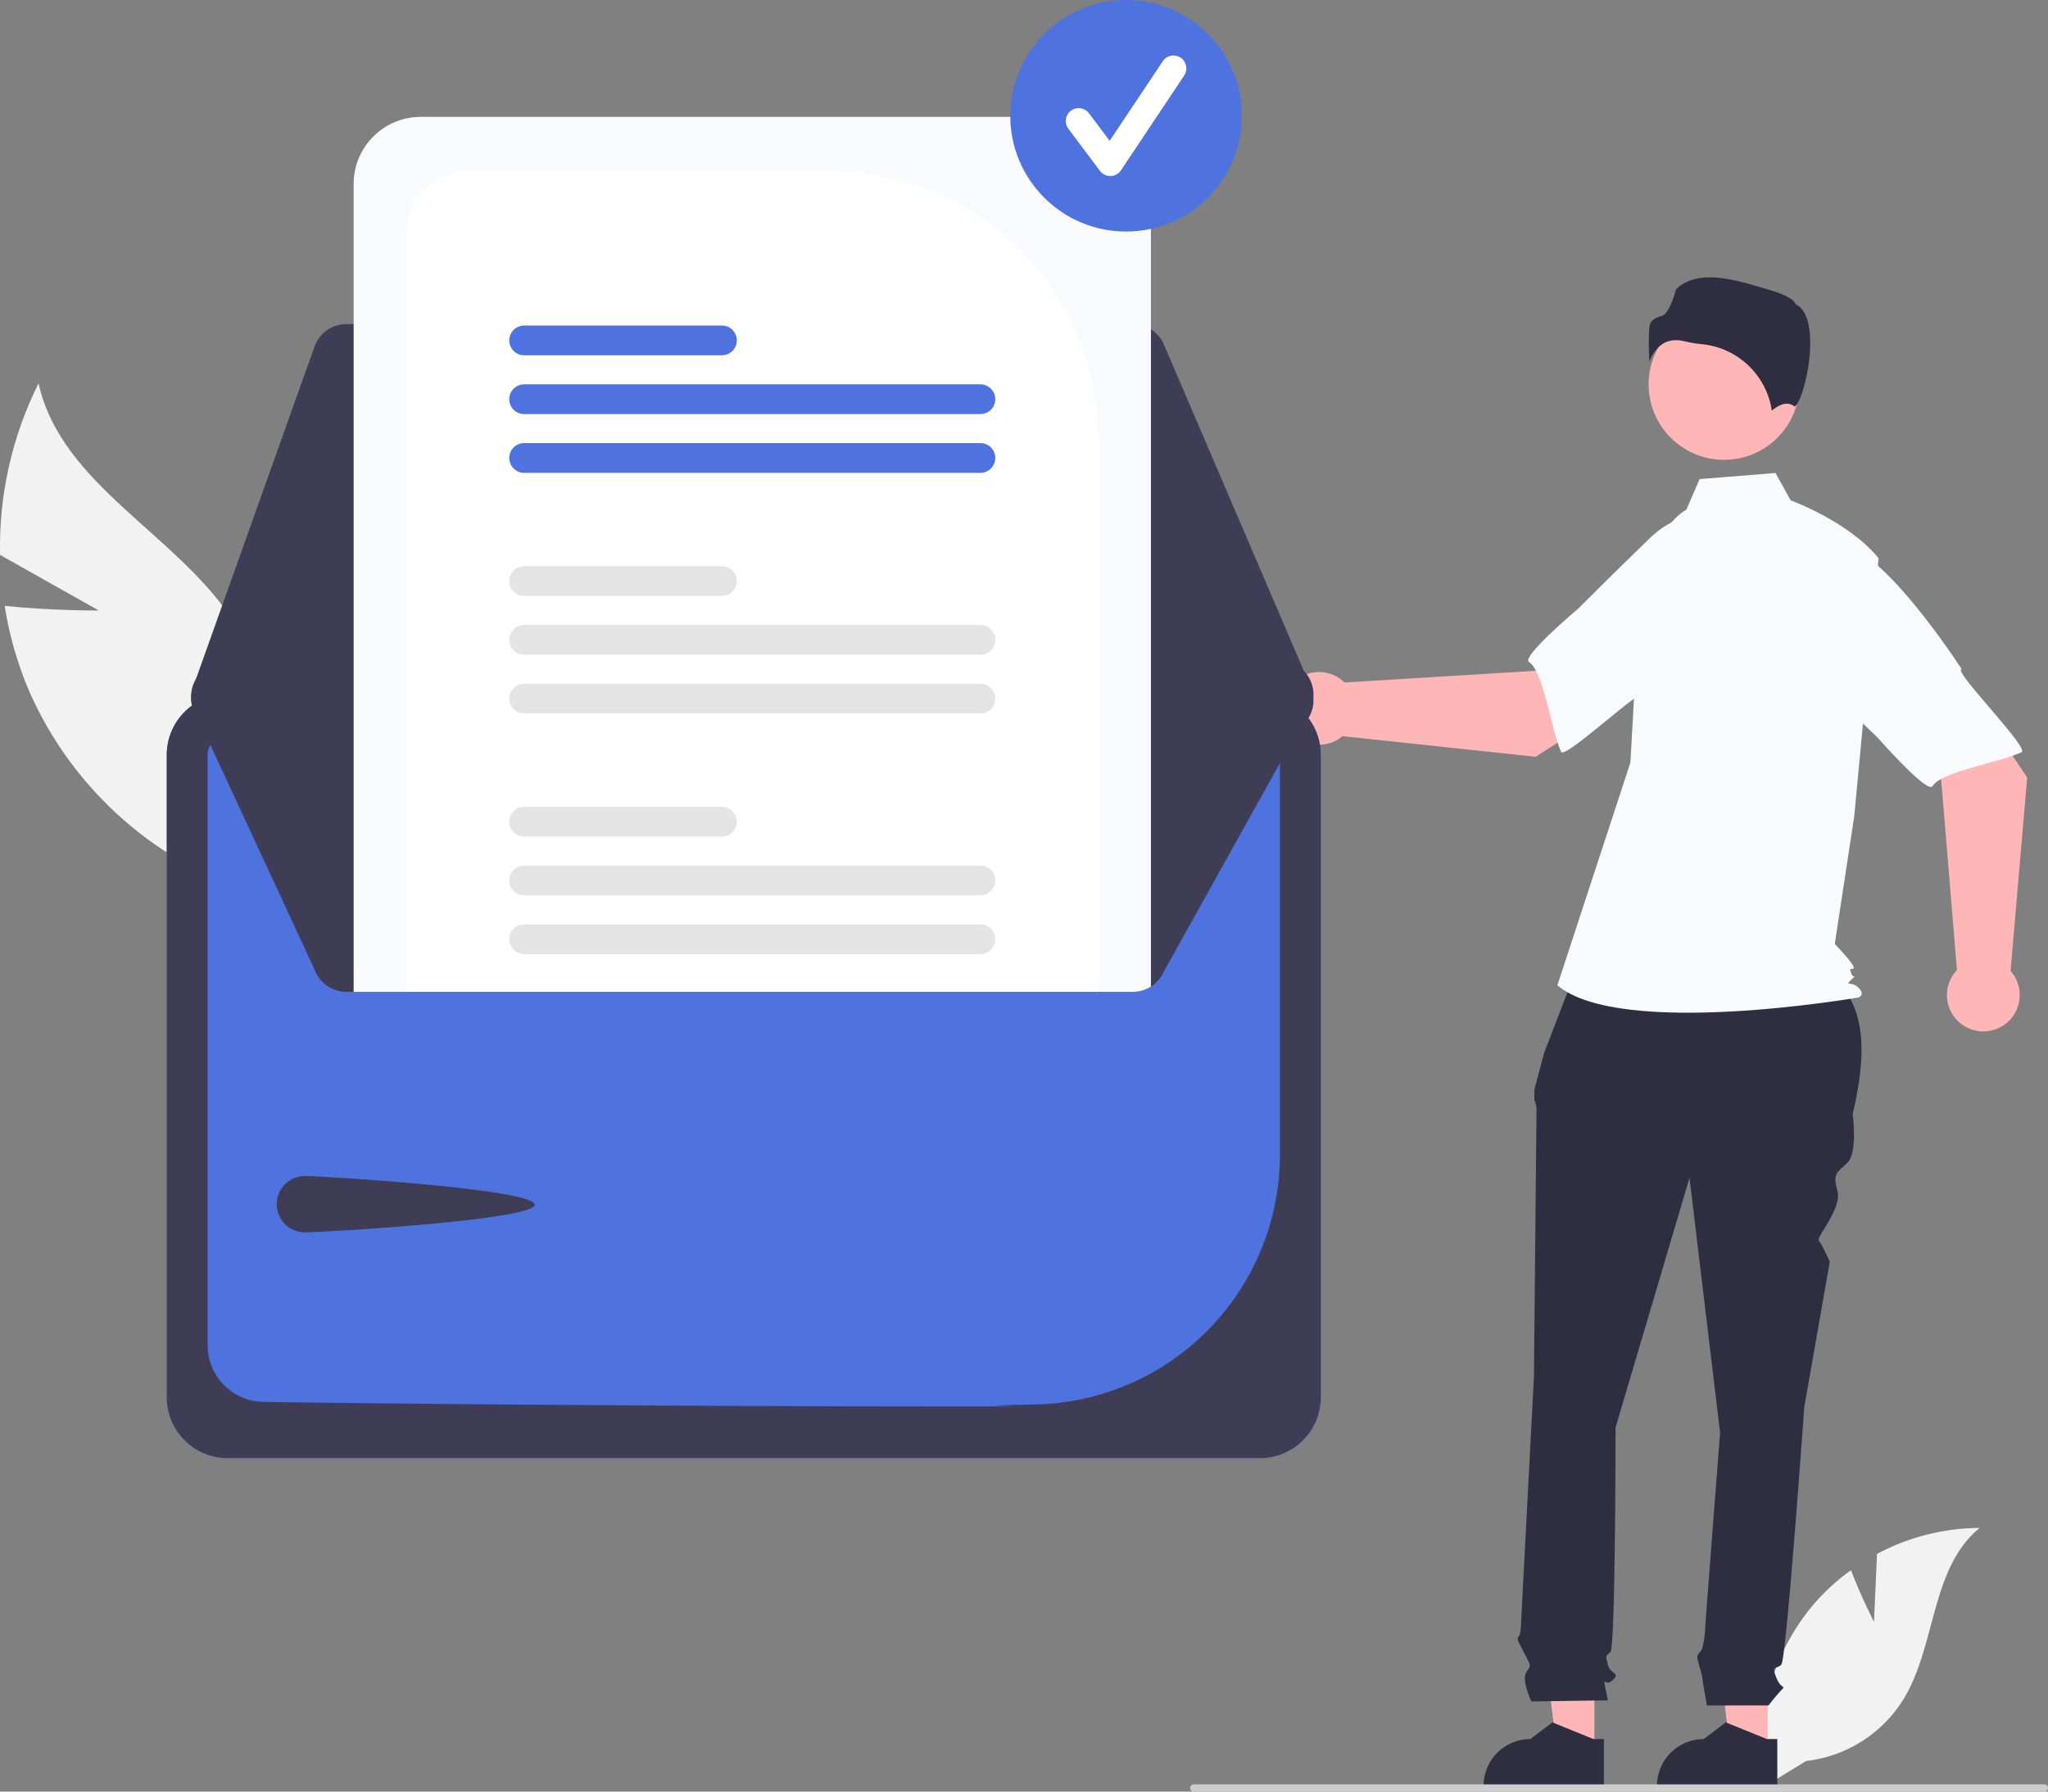 <svg width="248" height="217" viewBox="0 0 248 217" fill="none" xmlns="http://www.w3.org/2000/svg">
<rect x="0" y="0" width="248" height="217" fill="#808080" stroke="none"/>
<g clip-path="url(#clip0_100_28)">
<path d="M11.967 73.947L0.009 67.213C-0.153 60.009 1.448 52.874 4.67 46.428C7.427 58.939 21.936 64.891 28.63 75.814C30.692 79.237 31.957 83.08 32.331 87.058C32.706 91.036 32.18 95.047 30.793 98.794L31.579 108.494C25.399 106.643 19.694 103.475 14.856 99.207C10.018 94.94 6.163 89.675 3.557 83.774C2.128 80.45 1.123 76.958 0.566 73.383C6.142 73.976 11.967 73.947 11.967 73.947Z" fill="#F2F2F2"/>
<path d="M226.93 196.45L227.297 188.208C231.119 186.165 235.383 185.086 239.717 185.064C233.752 189.94 234.497 199.339 230.453 205.896C229.176 207.931 227.457 209.653 225.424 210.934C223.391 212.215 221.096 213.023 218.708 213.296L213.716 216.352C213.031 212.534 213.182 208.613 214.159 204.859C215.135 201.106 216.914 197.608 219.373 194.608C220.769 192.939 222.37 191.451 224.138 190.182C225.333 193.334 226.93 196.45 226.93 196.45Z" fill="#F2F2F2"/>
<path d="M214.069 212.11L209.548 212.109L207.398 194.679L214.069 194.679L214.069 212.11Z" fill="#FFB6B6"/>
<path d="M215.221 216.49L200.646 216.49V216.305C200.647 214.801 201.244 213.359 202.308 212.295C203.372 211.231 204.815 210.634 206.319 210.634H206.32L208.982 208.615L213.949 210.634L215.221 210.634L215.221 216.49Z" fill="#2F2E41"/>
<path d="M193.069 212.11L188.549 212.109L186.398 194.679L193.07 194.679L193.069 212.11Z" fill="#FFB6B6"/>
<path d="M194.222 216.49L179.647 216.49V216.305C179.647 214.801 180.245 213.359 181.309 212.295C182.372 211.231 183.815 210.634 185.32 210.634H185.32L187.982 208.615L192.95 210.634L194.222 210.634L194.222 216.49Z" fill="#2F2E41"/>
<path d="M191.112 116.815L220.513 117.55C226.096 120.582 226.181 127.145 224.352 134.937C224.352 134.937 224.969 139.568 223.734 140.803C222.499 142.038 221.881 142.038 222.499 144.199C223.116 146.36 219.853 149.89 220.25 150.286C220.646 150.683 221.572 152.844 221.572 152.844L218.484 170.442C218.484 170.442 216.323 201.008 215.705 201.626C215.087 202.243 214.47 201.626 215.087 203.169C215.705 204.713 216.323 204.096 215.705 204.713C215.158 205.303 214.642 205.921 214.161 206.566H206.695C206.695 206.566 206.132 203.478 206.132 203.169C206.132 202.861 205.514 201.008 205.514 200.699C205.514 200.391 206.06 199.845 206.06 199.845C206.249 199.217 206.376 198.573 206.44 197.921C206.44 197.303 208.293 173.53 208.293 173.53L204.588 142.655L195.632 172.912C195.632 172.912 195.632 199.464 195.014 200.082C194.397 200.699 194.397 200.391 194.706 201.626C195.014 202.861 196.25 202.552 195.323 203.478C194.397 204.404 194.088 202.861 194.397 204.404L194.706 205.948L185.441 206.081C185.441 206.081 184.206 203.478 184.823 202.552C185.441 201.626 185.404 201.878 184.65 200.363C183.897 198.847 183.588 198.538 183.897 198.229C184.206 197.921 184.206 196.279 184.206 196.279L185.75 166.737C185.75 166.737 186.059 135.554 186.059 134.628C186.082 134.151 185.994 133.676 185.802 133.239V131.982L186.985 127.527L191.112 116.815Z" fill="#2F2E41"/>
<path d="M208.774 55.695C213.819 55.695 217.908 51.606 217.908 46.562C217.908 41.518 213.819 37.429 208.774 37.429C203.729 37.429 199.639 41.518 199.639 46.562C199.639 51.606 203.729 55.695 208.774 55.695Z" fill="#FFB6B6"/>
<path d="M204.206 61.731C202.238 62.901 201.061 65.05 200.385 67.237C199.134 71.286 198.381 75.472 198.142 79.704L197.429 92.371L188.588 119.342C196.25 125.824 225.048 120.815 225.048 120.815C225.048 120.815 225.932 120.521 225.048 119.637C224.164 118.753 223.304 119.536 224.188 118.652C225.072 117.768 224.462 118.753 224.168 117.869C223.873 116.985 224.168 117.575 224.462 117.28C224.757 116.985 222.181 114.334 222.181 114.334L224.539 98.852L227.485 67.624C223.949 63.204 216.838 60.599 216.838 60.599L215 57.292L205.813 58.027L204.206 61.731Z" fill="#F8FAFE"/>
<path d="M202.954 41.202C203.307 41.205 203.659 41.251 204.001 41.34C204.676 41.502 205.361 41.617 206.051 41.684C208.166 41.883 210.153 42.784 211.695 44.245C213.237 45.705 214.245 47.64 214.558 49.74C215.089 49.278 216.297 48.427 217.287 49.218C217.302 49.23 217.311 49.237 217.346 49.22C218.003 48.908 219.17 45.07 219.206 41.691C219.224 39.897 218.942 37.606 217.491 36.881L217.414 36.843L217.394 36.76C217.297 36.356 216.214 35.667 214.332 35.132C210.911 34.157 205.812 32.26 202.94 35.052C202.723 35.994 202.016 38.009 201.302 38.237C200.511 38.49 199.828 38.708 199.72 39.678C199.63 41.058 199.637 42.443 199.74 43.822C200.008 42.978 200.534 42.24 201.244 41.71C201.748 41.37 202.345 41.193 202.954 41.202V41.202Z" fill="#2F2E41"/>
<path d="M185.951 91.665L200.872 82.111L193.357 72.123L185.935 81.249L162.812 82.667C162.204 82.066 161.434 81.655 160.596 81.484C159.759 81.313 158.889 81.389 158.094 81.704C157.298 82.018 156.612 82.557 156.118 83.255C155.624 83.953 155.343 84.779 155.311 85.633C155.278 86.488 155.495 87.333 155.935 88.066C156.375 88.8 157.018 89.389 157.788 89.763C158.557 90.137 159.418 90.279 160.266 90.172C161.115 90.065 161.914 89.713 162.566 89.16L185.951 91.665Z" fill="#FFB6B6"/>
<path d="M214.722 68.775C215.588 74.015 199.234 84.022 199.234 84.022C199.233 82.792 189.472 92.077 189.031 91.057C187.779 88.158 186.899 81.291 185.149 80.192C184.148 79.564 191.176 73.659 191.176 73.659C191.176 73.659 194.854 69.954 199.682 65.281C201.022 63.934 202.681 62.949 204.505 62.416C206.329 61.883 208.258 61.819 210.112 62.232C210.112 62.232 213.856 63.535 214.722 68.775Z" fill="#F8FAFE"/>
<path d="M245.479 94.173L235.609 79.46L225.779 87.184L235.063 94.409L236.971 117.492C236.383 118.112 235.988 118.891 235.834 119.732C235.681 120.573 235.776 121.44 236.107 122.229C236.438 123.017 236.992 123.692 237.7 124.171C238.408 124.65 239.241 124.913 240.096 124.927C240.951 124.941 241.792 124.707 242.515 124.252C243.239 123.797 243.815 123.141 244.173 122.364C244.53 121.587 244.654 120.723 244.529 119.878C244.404 119.032 244.036 118.241 243.469 117.601L245.479 94.173Z" fill="#FFB6B6"/>
<path d="M221.979 65.9C227.201 64.923 237.553 81.058 237.553 81.058C236.324 81.085 245.815 90.645 244.805 91.107C241.932 92.42 235.084 93.446 234.022 95.218C233.415 96.232 227.361 89.332 227.361 89.332C227.361 89.332 223.578 85.734 218.803 81.008C217.428 79.697 216.407 78.059 215.836 76.247C215.264 74.436 215.16 72.509 215.534 70.646C215.534 70.646 216.757 66.876 221.979 65.9Z" fill="#F8FAFE"/>
<path d="M248 216.563C248 216.62 247.989 216.677 247.967 216.73C247.945 216.783 247.913 216.832 247.872 216.872C247.831 216.913 247.783 216.945 247.73 216.967C247.677 216.989 247.62 217 247.562 217H144.554C144.438 217 144.327 216.954 144.245 216.872C144.163 216.79 144.117 216.679 144.117 216.563C144.117 216.447 144.163 216.336 144.245 216.254C144.327 216.172 144.438 216.125 144.554 216.125H247.562C247.62 216.125 247.677 216.137 247.73 216.158C247.783 216.18 247.831 216.213 247.872 216.253C247.913 216.294 247.945 216.342 247.967 216.395C247.989 216.448 248 216.505 248 216.563Z" fill="#CCCCCC"/>
<path d="M152.575 84.064H27.56C25.607 84.066 23.734 84.843 22.353 86.223C20.972 87.604 20.195 89.476 20.193 91.429V169.245C20.195 171.198 20.972 173.07 22.353 174.451C23.734 175.831 25.607 176.608 27.56 176.61H152.575C154.528 176.608 156.4 175.831 157.781 174.451C159.163 173.07 159.939 171.198 159.942 169.245V91.429C159.94 89.476 159.163 87.604 157.782 86.223C156.4 84.843 154.528 84.066 152.575 84.064Z" fill="#4E73DF"/>
<path d="M152.575 84.064H27.56C25.607 84.066 23.734 84.843 22.353 86.223C20.972 87.604 20.195 89.476 20.193 91.429V169.245C20.195 171.198 20.972 173.07 22.353 174.451C23.734 175.831 25.607 176.608 27.56 176.61H152.575C154.528 176.608 156.4 175.831 157.781 174.451C159.163 173.07 159.939 171.198 159.942 169.245V91.429C159.94 89.476 159.163 87.604 157.782 86.223C156.4 84.843 154.528 84.066 152.575 84.064ZM154.992 139.96C154.962 147.882 151.828 155.477 146.262 161.115C140.695 166.754 133.14 169.986 125.218 170.119C112.533 170.285 132.236 170.349 116.937 170.349C81.953 170.349 45.475 170.015 31.864 169.798C30.073 169.761 28.368 169.026 27.112 167.749C25.856 166.472 25.149 164.755 25.142 162.964V91.435C25.143 90.793 25.398 90.179 25.851 89.725C26.304 89.271 26.918 89.014 27.56 89.012H152.57C153.211 89.013 153.826 89.268 154.28 89.72C154.734 90.173 154.99 90.787 154.992 91.428V139.96Z" fill="#3F3D56"/>
<path d="M137.186 39.255H41.938C41.095 39.256 40.273 39.517 39.584 40.003C38.895 40.488 38.373 41.174 38.089 41.968L23.379 83.229C23.159 83.845 23.091 84.505 23.179 85.153C23.268 85.8 23.51 86.418 23.887 86.952C24.263 87.487 24.763 87.923 25.343 88.225C25.923 88.526 26.567 88.684 27.221 88.685L154.965 88.912H154.97C155.646 88.912 156.312 88.744 156.907 88.423C157.502 88.103 158.009 87.64 158.381 87.076C158.753 86.511 158.979 85.864 159.039 85.19C159.099 84.517 158.992 83.84 158.725 83.218L158.502 83.314L158.725 83.218L140.94 41.73C140.626 40.995 140.103 40.368 139.435 39.928C138.767 39.488 137.985 39.254 137.186 39.255V39.255Z" fill="#3F3D56"/>
<path d="M159.056 84.115C159.055 84.668 158.943 85.215 158.725 85.724L140.941 117.66C140.625 118.394 140.101 119.019 139.433 119.458C138.766 119.897 137.985 120.132 137.185 120.133H41.939C41.096 120.132 40.273 119.871 39.584 119.386C38.895 118.901 38.372 118.215 38.087 117.422L23.38 85.713C23.2 85.208 23.12 84.672 23.148 84.136C23.174 83.601 23.307 83.075 23.537 82.591C23.767 82.106 24.09 81.672 24.488 81.312C24.886 80.953 25.351 80.675 25.857 80.495C26.294 80.338 26.755 80.257 27.22 80.257L42.825 80.227L49.193 80.216L133 80.069L139.372 80.058L154.965 80.029H154.969C156.053 80.029 157.092 80.46 157.859 81.226C158.625 81.992 159.056 83.031 159.056 84.115V84.115Z" fill="#3F3D56"/>
<path d="M36.932 142.435C38.821 142.435 64.757 144.019 64.757 145.908C64.757 147.796 38.821 149.273 36.932 149.273C36.025 149.273 35.155 148.913 34.514 148.271C33.873 147.63 33.512 146.761 33.512 145.854C33.512 144.947 33.873 144.077 34.514 143.436C35.155 142.795 36.025 142.435 36.932 142.435V142.435Z" fill="#3F3D56"/>
<path d="M131.254 14.153H50.943C48.79 14.156 46.727 15.012 45.205 16.533C43.683 18.055 42.827 20.118 42.825 22.27V120.133H137.185C137.96 120.135 138.719 119.915 139.372 119.497V22.27C139.37 20.118 138.513 18.055 136.992 16.533C135.47 15.012 133.406 14.156 131.254 14.153Z" fill="#F8FAFE"/>
<path d="M100.6 20.734H56.588C54.628 20.736 52.749 21.515 51.363 22.9C49.977 24.285 49.197 26.163 49.194 28.123V120.133H133V53.126C132.99 44.538 129.573 36.305 123.499 30.232C117.425 24.16 109.19 20.744 100.6 20.734V20.734Z" fill="white"/>
<path d="M118.722 111.962H63.471C62.994 111.962 62.536 112.151 62.198 112.489C61.86 112.827 61.67 113.285 61.67 113.762C61.67 114.24 61.86 114.697 62.198 115.035C62.536 115.373 62.994 115.562 63.471 115.562H118.722C119.2 115.562 119.658 115.373 119.995 115.035C120.333 114.697 120.523 114.24 120.523 113.762C120.523 113.285 120.333 112.827 119.995 112.489C119.658 112.151 119.2 111.962 118.722 111.962V111.962Z" fill="#E4E4E4"/>
<path d="M118.722 104.841H63.471C62.993 104.841 62.535 105.031 62.196 105.369C61.858 105.707 61.669 106.165 61.669 106.643C61.669 107.121 61.858 107.579 62.196 107.917C62.535 108.255 62.993 108.445 63.471 108.445H118.722C119.2 108.445 119.659 108.255 119.997 107.917C120.335 107.579 120.525 107.121 120.525 106.643C120.525 106.165 120.335 105.707 119.997 105.369C119.659 105.031 119.2 104.841 118.722 104.841V104.841Z" fill="#E4E4E4"/>
<path d="M87.422 97.724H63.471C62.994 97.724 62.536 97.914 62.198 98.251C61.86 98.589 61.67 99.047 61.67 99.524C61.67 100.002 61.86 100.46 62.198 100.797C62.536 101.135 62.994 101.325 63.471 101.325H87.422C87.899 101.325 88.357 101.135 88.695 100.797C89.033 100.46 89.222 100.002 89.222 99.524C89.222 99.047 89.033 98.589 88.695 98.251C88.357 97.914 87.899 97.724 87.422 97.724V97.724Z" fill="#E4E4E4"/>
<path d="M118.722 82.814H63.471C62.993 82.814 62.535 83.004 62.196 83.342C61.858 83.68 61.669 84.138 61.669 84.616C61.669 85.094 61.858 85.552 62.196 85.89C62.535 86.228 62.993 86.418 63.471 86.418H118.722C119.2 86.418 119.659 86.228 119.997 85.89C120.335 85.552 120.525 85.094 120.525 84.616C120.525 84.138 120.335 83.68 119.997 83.342C119.659 83.004 119.2 82.814 118.722 82.814Z" fill="#E4E4E4"/>
<path d="M118.722 75.697H63.471C62.994 75.697 62.536 75.887 62.198 76.224C61.86 76.562 61.67 77.02 61.67 77.497C61.67 77.975 61.86 78.433 62.198 78.77C62.536 79.108 62.994 79.298 63.471 79.298H118.722C119.2 79.298 119.658 79.108 119.995 78.77C120.333 78.433 120.523 77.975 120.523 77.497C120.523 77.02 120.333 76.562 119.995 76.224C119.658 75.887 119.2 75.697 118.722 75.697V75.697Z" fill="#E4E4E4"/>
<path d="M87.421 68.576H63.471C62.993 68.576 62.535 68.766 62.196 69.104C61.858 69.442 61.669 69.9 61.669 70.378C61.669 70.856 61.858 71.315 62.196 71.653C62.535 71.991 62.993 72.181 63.471 72.181H87.421C87.9 72.181 88.358 71.991 88.696 71.653C89.034 71.315 89.224 70.856 89.224 70.378C89.224 69.9 89.034 69.442 88.696 69.104C88.358 68.766 87.9 68.576 87.421 68.576Z" fill="#E4E4E4"/>
<path d="M118.722 53.666H63.471C62.993 53.666 62.535 53.856 62.196 54.194C61.858 54.532 61.669 54.99 61.669 55.468C61.669 55.946 61.858 56.405 62.196 56.743C62.535 57.081 62.993 57.271 63.471 57.271H118.722C119.2 57.271 119.659 57.081 119.997 56.743C120.335 56.405 120.525 55.946 120.525 55.468C120.525 54.99 120.335 54.532 119.997 54.194C119.659 53.856 119.2 53.666 118.722 53.666Z" fill="#4E73DF"/>
<path d="M118.722 46.549H63.471C62.993 46.549 62.535 46.739 62.196 47.077C61.858 47.415 61.669 47.873 61.669 48.351C61.669 48.829 61.858 49.288 62.196 49.626C62.535 49.964 62.993 50.154 63.471 50.154H118.722C119.2 50.154 119.659 49.964 119.997 49.626C120.335 49.288 120.525 48.829 120.525 48.351C120.525 47.873 120.335 47.415 119.997 47.077C119.659 46.739 119.2 46.549 118.722 46.549Z" fill="#4E73DF"/>
<path d="M87.421 39.428H63.471C62.993 39.428 62.535 39.618 62.196 39.956C61.858 40.294 61.669 40.753 61.669 41.231C61.669 41.709 61.858 42.167 62.196 42.505C62.535 42.843 62.993 43.033 63.471 43.033H87.421C87.9 43.033 88.358 42.843 88.696 42.505C89.034 42.167 89.224 41.709 89.224 41.231C89.224 40.753 89.034 40.294 88.696 39.956C88.358 39.618 87.9 39.428 87.421 39.428Z" fill="#4E73DF"/>
<path d="M136.362 28.044C144.107 28.044 150.387 21.766 150.387 14.022C150.387 6.278 144.107 0 136.362 0C128.616 0 122.336 6.278 122.336 14.022C122.336 21.766 128.616 28.044 136.362 28.044Z" fill="#4E73DF"/>
<path d="M134.448 21.32C134.206 21.32 133.967 21.263 133.75 21.155C133.534 21.047 133.345 20.89 133.2 20.696L129.374 15.595C129.25 15.431 129.16 15.245 129.109 15.046C129.057 14.847 129.046 14.641 129.074 14.437C129.103 14.234 129.172 14.039 129.276 13.862C129.381 13.685 129.519 13.531 129.683 13.408C129.847 13.285 130.034 13.195 130.233 13.145C130.432 13.094 130.639 13.083 130.842 13.112C131.045 13.142 131.24 13.211 131.417 13.316C131.593 13.42 131.747 13.559 131.87 13.724L134.373 17.06L140.802 7.419C141.032 7.074 141.389 6.835 141.795 6.754C142.2 6.673 142.622 6.756 142.966 6.986C143.31 7.215 143.549 7.572 143.63 7.978C143.711 8.384 143.628 8.805 143.399 9.149L135.746 20.625C135.608 20.833 135.421 21.004 135.203 21.125C134.985 21.246 134.741 21.312 134.491 21.319C134.477 21.32 134.462 21.32 134.448 21.32Z" fill="white"/>
</g>
<defs>
<clipPath id="clip0_100_28">
<rect width="248" height="217" fill="white"/>
</clipPath>
</defs>
</svg>
